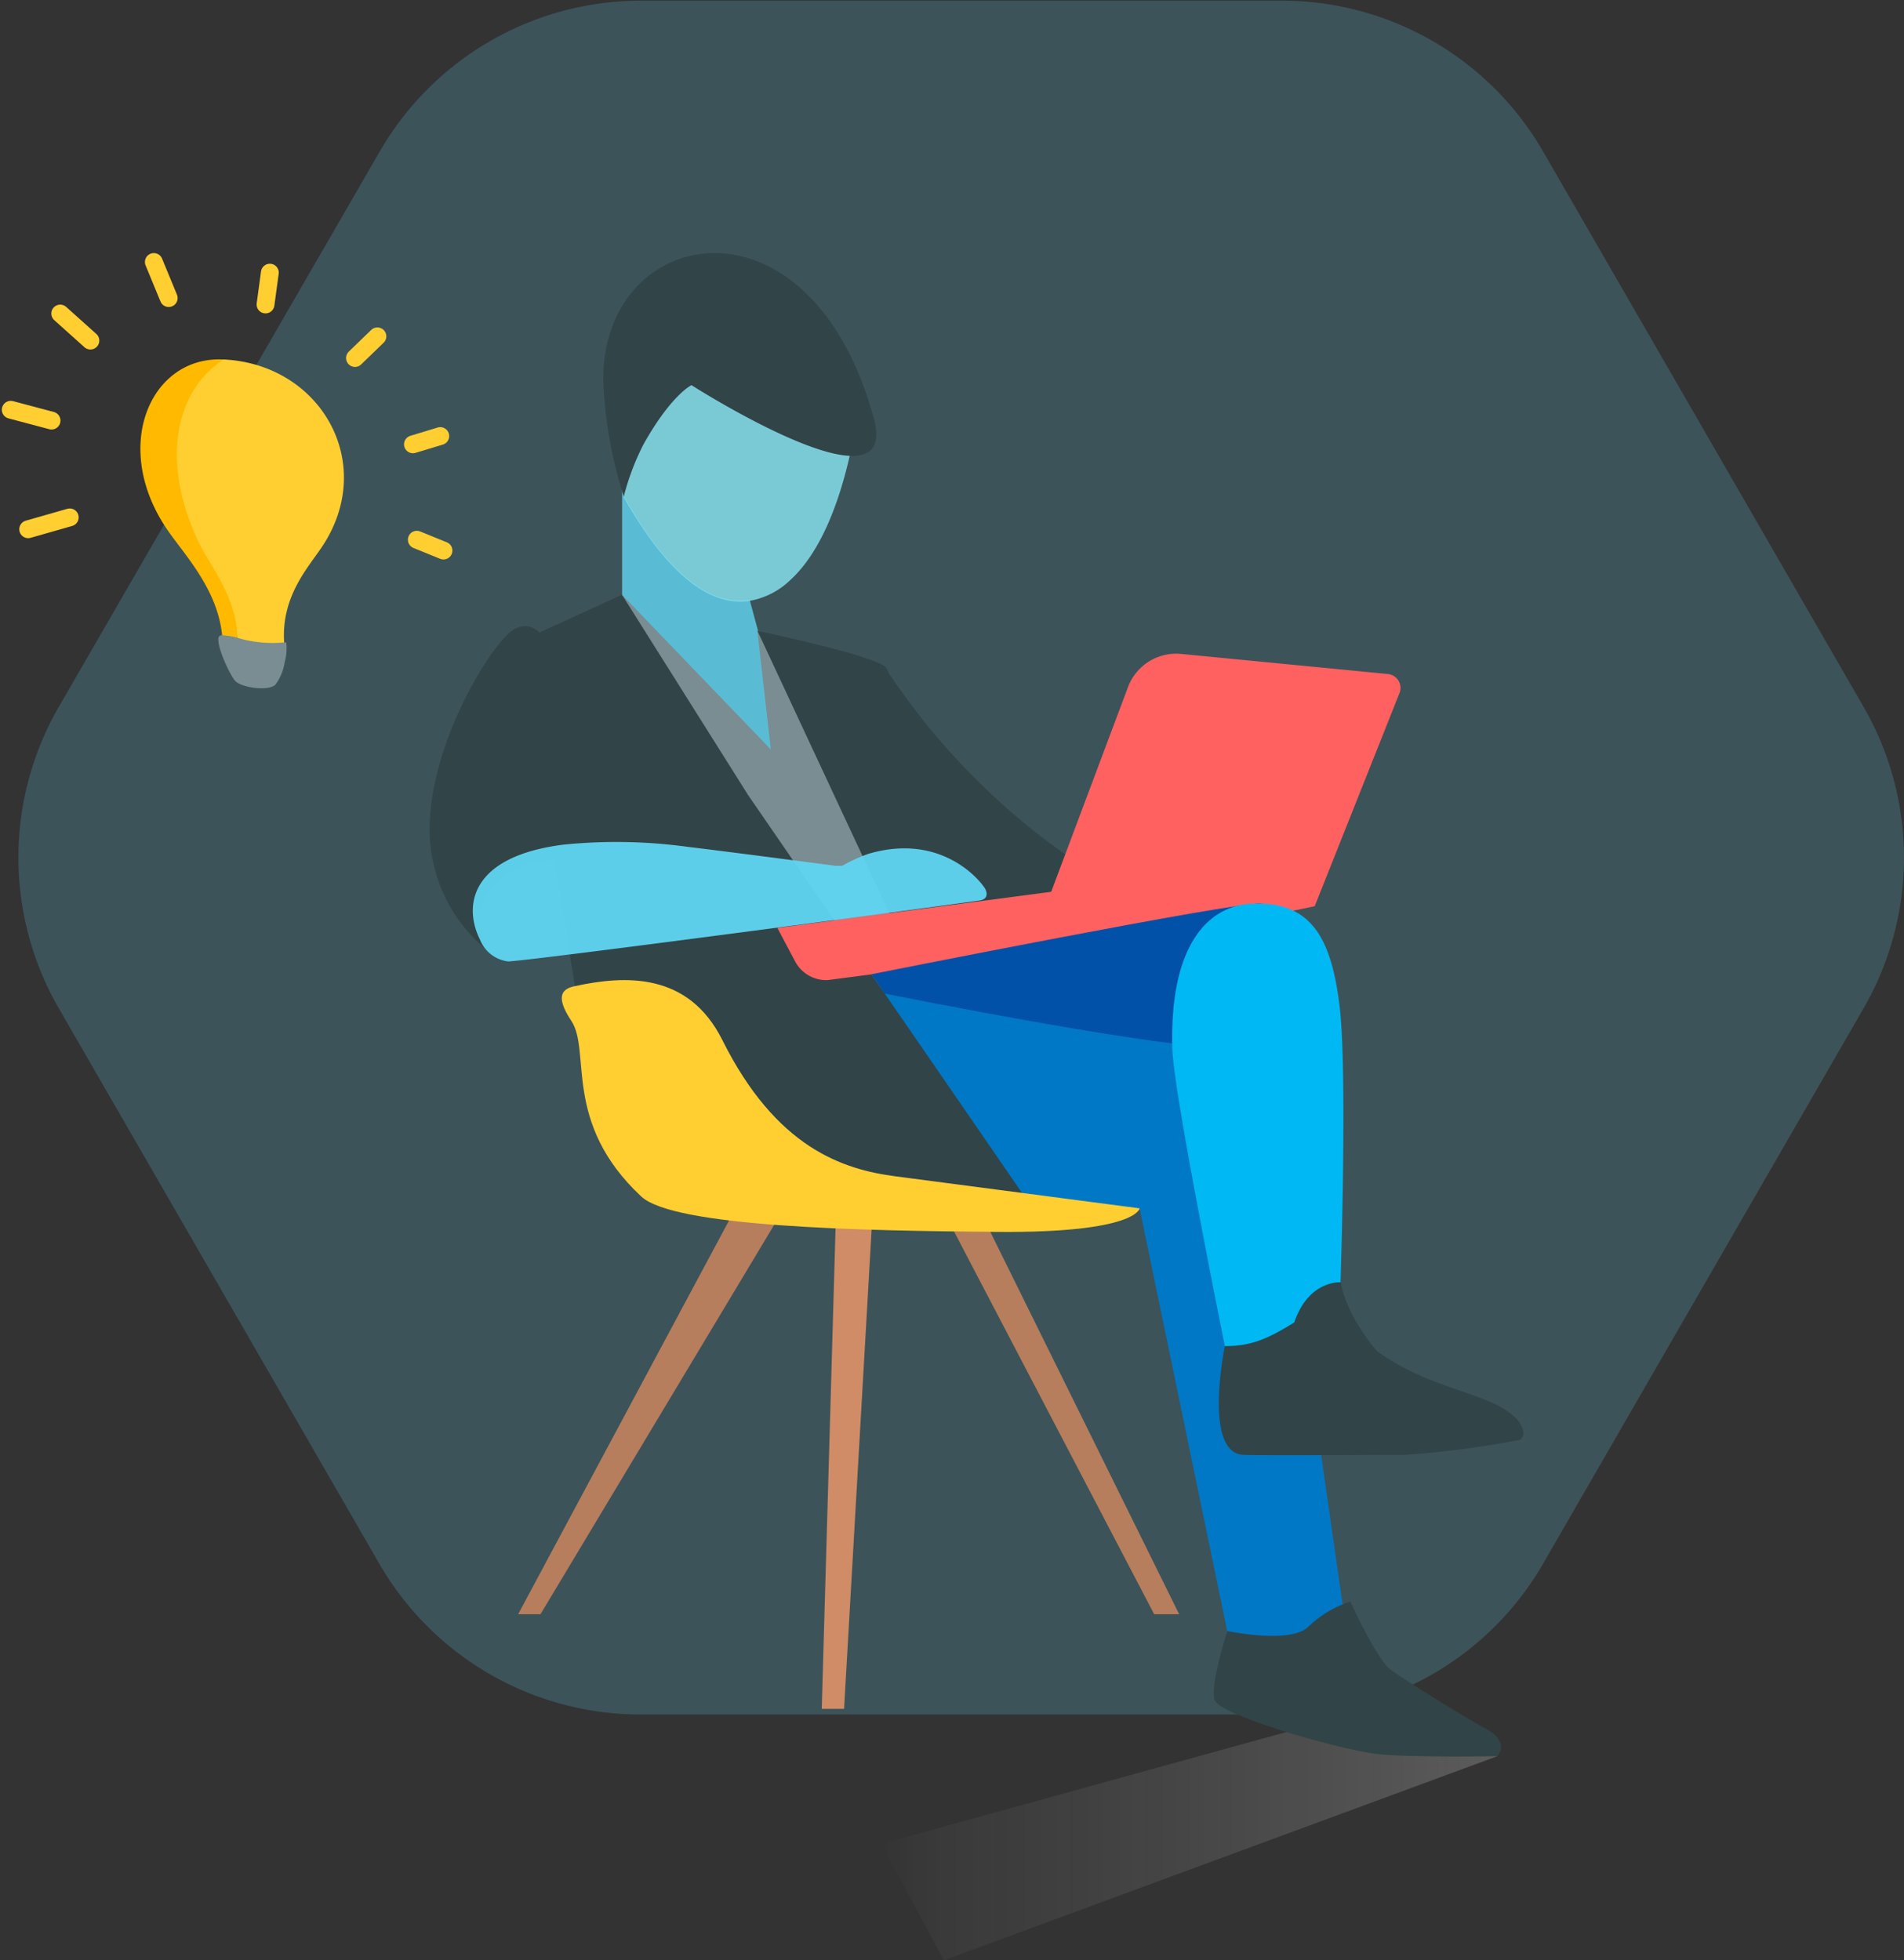 <svg xmlns="http://www.w3.org/2000/svg" width="202" height="208" viewBox="0 0 202 208">
    <rect x="0" y="0" width="202" height="208" fill="#333333" stroke="none"/>
    <defs>
        <linearGradient id="a" x1="0%" y1="49.981%" y2="49.981%">
            <stop offset="0%" stop-color="#FFF" stop-opacity="0"/>
            <stop offset="12%" stop-color="#B5B5B5" stop-opacity=".29"/>
            <stop offset="100%" stop-color="#FFF"/>
        </linearGradient>
        <linearGradient id="b" x1="12783%" x2="15310%" y1="21281%" y2="21281%">
            <stop offset="0%" stop-color="#FFF" stop-opacity="0"/>
            <stop offset="12%" stop-color="#B5B5B5" stop-opacity=".29"/>
            <stop offset="100%" stop-color="#FFF"/>
        </linearGradient>
        <linearGradient id="c" x1="9263%" x2="11790%" y1="22286%" y2="22286%">
            <stop offset="0%" stop-color="#FFF" stop-opacity="0"/>
            <stop offset="12%" stop-color="#B5B5B5" stop-opacity=".29"/>
            <stop offset="100%" stop-color="#FFF"/>
        </linearGradient>
        <linearGradient id="d" x1="6029%" x2="8555%" y1="21281%" y2="21281%">
            <stop offset="0%" stop-color="#FFF" stop-opacity="0"/>
            <stop offset="12%" stop-color="#B5B5B5" stop-opacity=".29"/>
            <stop offset="100%" stop-color="#FFF"/>
        </linearGradient>
    </defs>
    <g fill="none" fill-rule="evenodd">
        <path fill="#60D5F2" fill-rule="nonzero" d="M68 181.93h68a32 32 0 0 0 27.71-16l34-58.93a32 32 0 0 0 0-32l-34-58.93A32 32 0 0 0 136 .07H68a32 32 0 0 0-27.71 16L6.24 75a32 32 0 0 0 0 32l34 58.93a32 32 0 0 0 27.76 16z" opacity=".2"/>
        <path fill="#314448" fill-rule="nonzero" d="M60.9 84.21c0 2.5 1 4.53.4 6.82-10.17.19-11.66 5.65-9.49 9.9A16.51 16.51 0 0 1 45.58 88c0-9.27 6.72-20 9-21.25 4.25-2.23 6.32 8.18 6.32 17.46z"/>
        <path fill="url(#a)" fill-rule="nonzero" d="M157.87 186.35l-58.73 21.66-6.65-12.35 49.17-13.58z" opacity=".2" transform="translate(1)"/>
        <path fill="url(#b)" fill-rule="nonzero" d="M124.1 171.29l-21.86 5.05-3.41-1.19 22.62-3.86z" opacity=".2" transform="translate(1)"/>
        <path fill="url(#c)" fill-rule="nonzero" d="M88.89 181.33l-21.85 5.05-3.41-1.19 22.62-3.85z" opacity=".2" transform="translate(1)"/>
        <path fill="url(#d)" fill-rule="nonzero" d="M56.55 171.29l-21.85 5.05-3.41-1.19 22.62-3.86z" opacity=".2" transform="translate(1)"/>
        <path fill="#60D5F2" fill-rule="nonzero" d="M85.89 72.17l-.56 10.67-5-1L66 66.21V50.74h.38l-.18 1.93c5.18 9.25 9.76 11.58 13.34 11l.9 3.33 5.45 5.17z" opacity=".8"/>
        <path fill="#7A8D92" fill-rule="nonzero" d="M65.99 63.11l15.79 16.42-1.43-12.59 9.04 2.51 6.57 19.38 7.81 15.32-5.44 6.23-16.17 4.45h-7.81l-3.48-33.32z"/>
        <path fill="#314448" fill-rule="nonzero" d="M126.21 100s-6.82-5.26-9.27-6.75a73.32 73.32 0 0 1-22.65-21.83 2.36 2.36 0 0 0-.3-.58c-1-1.25-13.63-3.9-13.63-3.9l18.05 38.69 27.8-5.63z"/>
        <path fill="#B67E5C" fill-rule="nonzero" d="M78.11 128.08l-23.14 43.21h2.37l25.93-43.21z"/>
        <path fill="#CF8C66" fill-rule="nonzero" d="M87.18 181.33h2.37l3.06-53.25h-3.9z"/>
        <path fill="#B67E5C" fill-rule="nonzero" d="M122.45 171.29h2.65l-21.89-44.33-3.35 1.12z"/>
        <path fill="#0078C5" fill-rule="nonzero" d="M130.74 175.69s1.26.42 6.7-1 5.22-2.93 5.22-2.93l-7.74-53.91-4.18-15h-20.28s-17.57-.34-24.88 5.55c-7.31 5.89-8.16 11.57-2.09 15 6.07 3.43 37.43 4.9 37.43 4.9l9.82 47.39z"/>
        <path fill="#314448" fill-rule="nonzero" d="M130.22 173.07s-1.88 5.75-1.36 7.32c.52 1.57 12.59 5.1 17 5.7 3.21.43 13 .26 13 .26s1.46-1.46-1.25-2.93c-2.71-1.47-9.94-6-10.35-6.48-1.65-1.78-4-7-4-7a11.67 11.67 0 0 0-4.5 2.72c-1.96 1.81-8.54.41-8.54.41zM108.54 126.75l-27.43-.9-4.77-5.39L61 104.65l-.5-3.08-5.07-30.96-.4-2.49 10.96-5.01 13.38 21.26 11.71 17.02 7.53 10.93z"/>
        <path fill="#FF6161" fill-rule="nonzero" d="M87.81 104l29.53-3.87 9.88-7.57-44.75 5.9 1.93 3.64a3.73 3.73 0 0 0 3.41 1.9z"/>
        <path fill="#89E7F5" fill-rule="nonzero" d="M91.07 43.52c-.47 2.76-2 13.33-7.3 18.1a8.25 8.25 0 0 1-4.25 2.14c-3.58.54-8.15-1.79-13.34-11l.18-1.93.65-7 7.13-4.75 16.93 4.44z" opacity=".8"/>
        <path fill="#314448" fill-rule="nonzero" d="M92.7 44.37c-6.81-24.86-28.88-20.51-28.69-4a45.23 45.23 0 0 0 2 11.76c.1.35.17.55.17.55a26.52 26.52 0 0 1 2.09-5.53c2.95-5.27 5.09-6.28 5.09-6.28s22.29 14.24 19.34 3.5z"/>
        <path fill="#FF6161" fill-rule="nonzero" d="M147.25 71.52l-21.94-2.13a5.46 5.46 0 0 0-5.64 3.52l-11.12 29.65 4.74-1 26.19-5.4 9-22.63a1.48 1.48 0 0 0-1.23-2.01z"/>
        <path fill="#0051A7" fill-rule="nonzero" d="M133.74 95.88c12.48 1.39-.07 13.8-3.14 15.06-3.07 1.26-36.74-5.51-36.74-5.51l-1.41-2.05s38.91-7.76 41.29-7.5z"/>
        <path fill="#00B8F3" fill-rule="nonzero" d="M142.22 136.11s.75-22.39-.1-29.35c-.85-6.96-2.86-11.29-9.53-10.85-4.19.27-8.56 4.07-8.21 15.43.15 4.77 5.57 31.5 5.57 31.5a9.1 9.1 0 0 0 6.91-.86 15.5 15.5 0 0 0 5.36-5.87z"/>
        <path fill="#60D5F2" fill-rule="nonzero" d="M104 95.54c-1 .19-47.56 6.4-50.08 6.48a3.68 3.68 0 0 1-3-2.32c-1.68-3.35-1.3-8.77 8.83-10.07a55.67 55.67 0 0 1 13.28.24c3.19.37 15.61 2 15.61 2h.72a16.85 16.85 0 0 1 2.78-1.27c7.42-2.19 11.52 2.47 12.19 3.44.35.39.67 1.31-.33 1.5z" opacity=".95"/>
        <path fill="#FFCF32" fill-rule="nonzero" d="M120.91 128.22s-.31 2.61-15 2.5c-14.69-.11-34.43-.53-37.88-3.76-8.4-7.85-5.28-15.42-7.42-18.64-1.84-2.76-.82-3.42.34-3.67 5.38-1.17 12.08-1.51 15.69 5.72 5.72 11.45 12.78 13.73 18.43 14.46l25.84 3.39z"/>
        <path fill="#314448" fill-rule="nonzero" d="M129.95 142.84s-2.37 11.39 2 11.54c2.25.08 14 0 17 0a98.16 98.16 0 0 0 12.29-1.6c.73-.41.62-2.11-2.34-3.65s-8.27-2.4-12.86-5.81c-3.43-4.08-3.79-7.25-3.79-7.25s-3.4-.28-4.94 4.26c-2.72 1.67-4.46 2.51-7.36 2.51z"/>
        <path fill="#FFCF32" fill-rule="nonzero" d="M20.34 57.38c1.53 2.49 4.12 5.88 4.84 10.34a7.6 7.6 0 0 0-1.61-.27v.22s.76.3 1.67.58c.65.213 1.32.364 2 .45.986.171 2 .039 2.91-.38v-.11c-.34-4.87 2.48-7.91 4-10.17 5.76-8.59.24-18.85-9.64-19.84l-.73-.06c-6.87 1.12-9.14 9.98-3.44 19.24z"/>
        <path fill="#FFBA00" fill-rule="nonzero" d="M17.88 56.4c1.85 2.64 5.22 6.22 5.69 11.05a7.6 7.6 0 0 1 1.61.27c0-4.29-2.91-7.68-4.16-10.32-4.12-8.76-2.22-16.13 2.73-19.25-7.82-.45-12.1 9.37-5.87 18.25z"/>
        <path fill="#7A8D92" fill-rule="nonzero" d="M24.93 72.23c.59.72 3.52 1.16 4.28.43a5.33 5.33 0 0 0 1-2.42 5.55 5.55 0 0 0 .16-2.07h-.23a13 13 0 0 1-4.95-.49 7.6 7.6 0 0 0-1.61-.27c-.2 0-.32.06-.37.18-.32.81 1.12 3.92 1.72 4.64z"/>
        <path stroke="#FFCF32" stroke-linecap="round" stroke-linejoin="round" stroke-width="1.89" d="M17.9 31.63l-1.58-3.83M9.59 36.14l-3.2-2.87M5.47 44.63l-4.33-1.15M7.4 54.9l-4.41 1.26M44.22 57.27l2.83 1.15M43.81 47.15l2.9-.88M37.66 37.99l2.38-2.3M28.17 32.31l.46-3.38"/>
    </g>
</svg>
